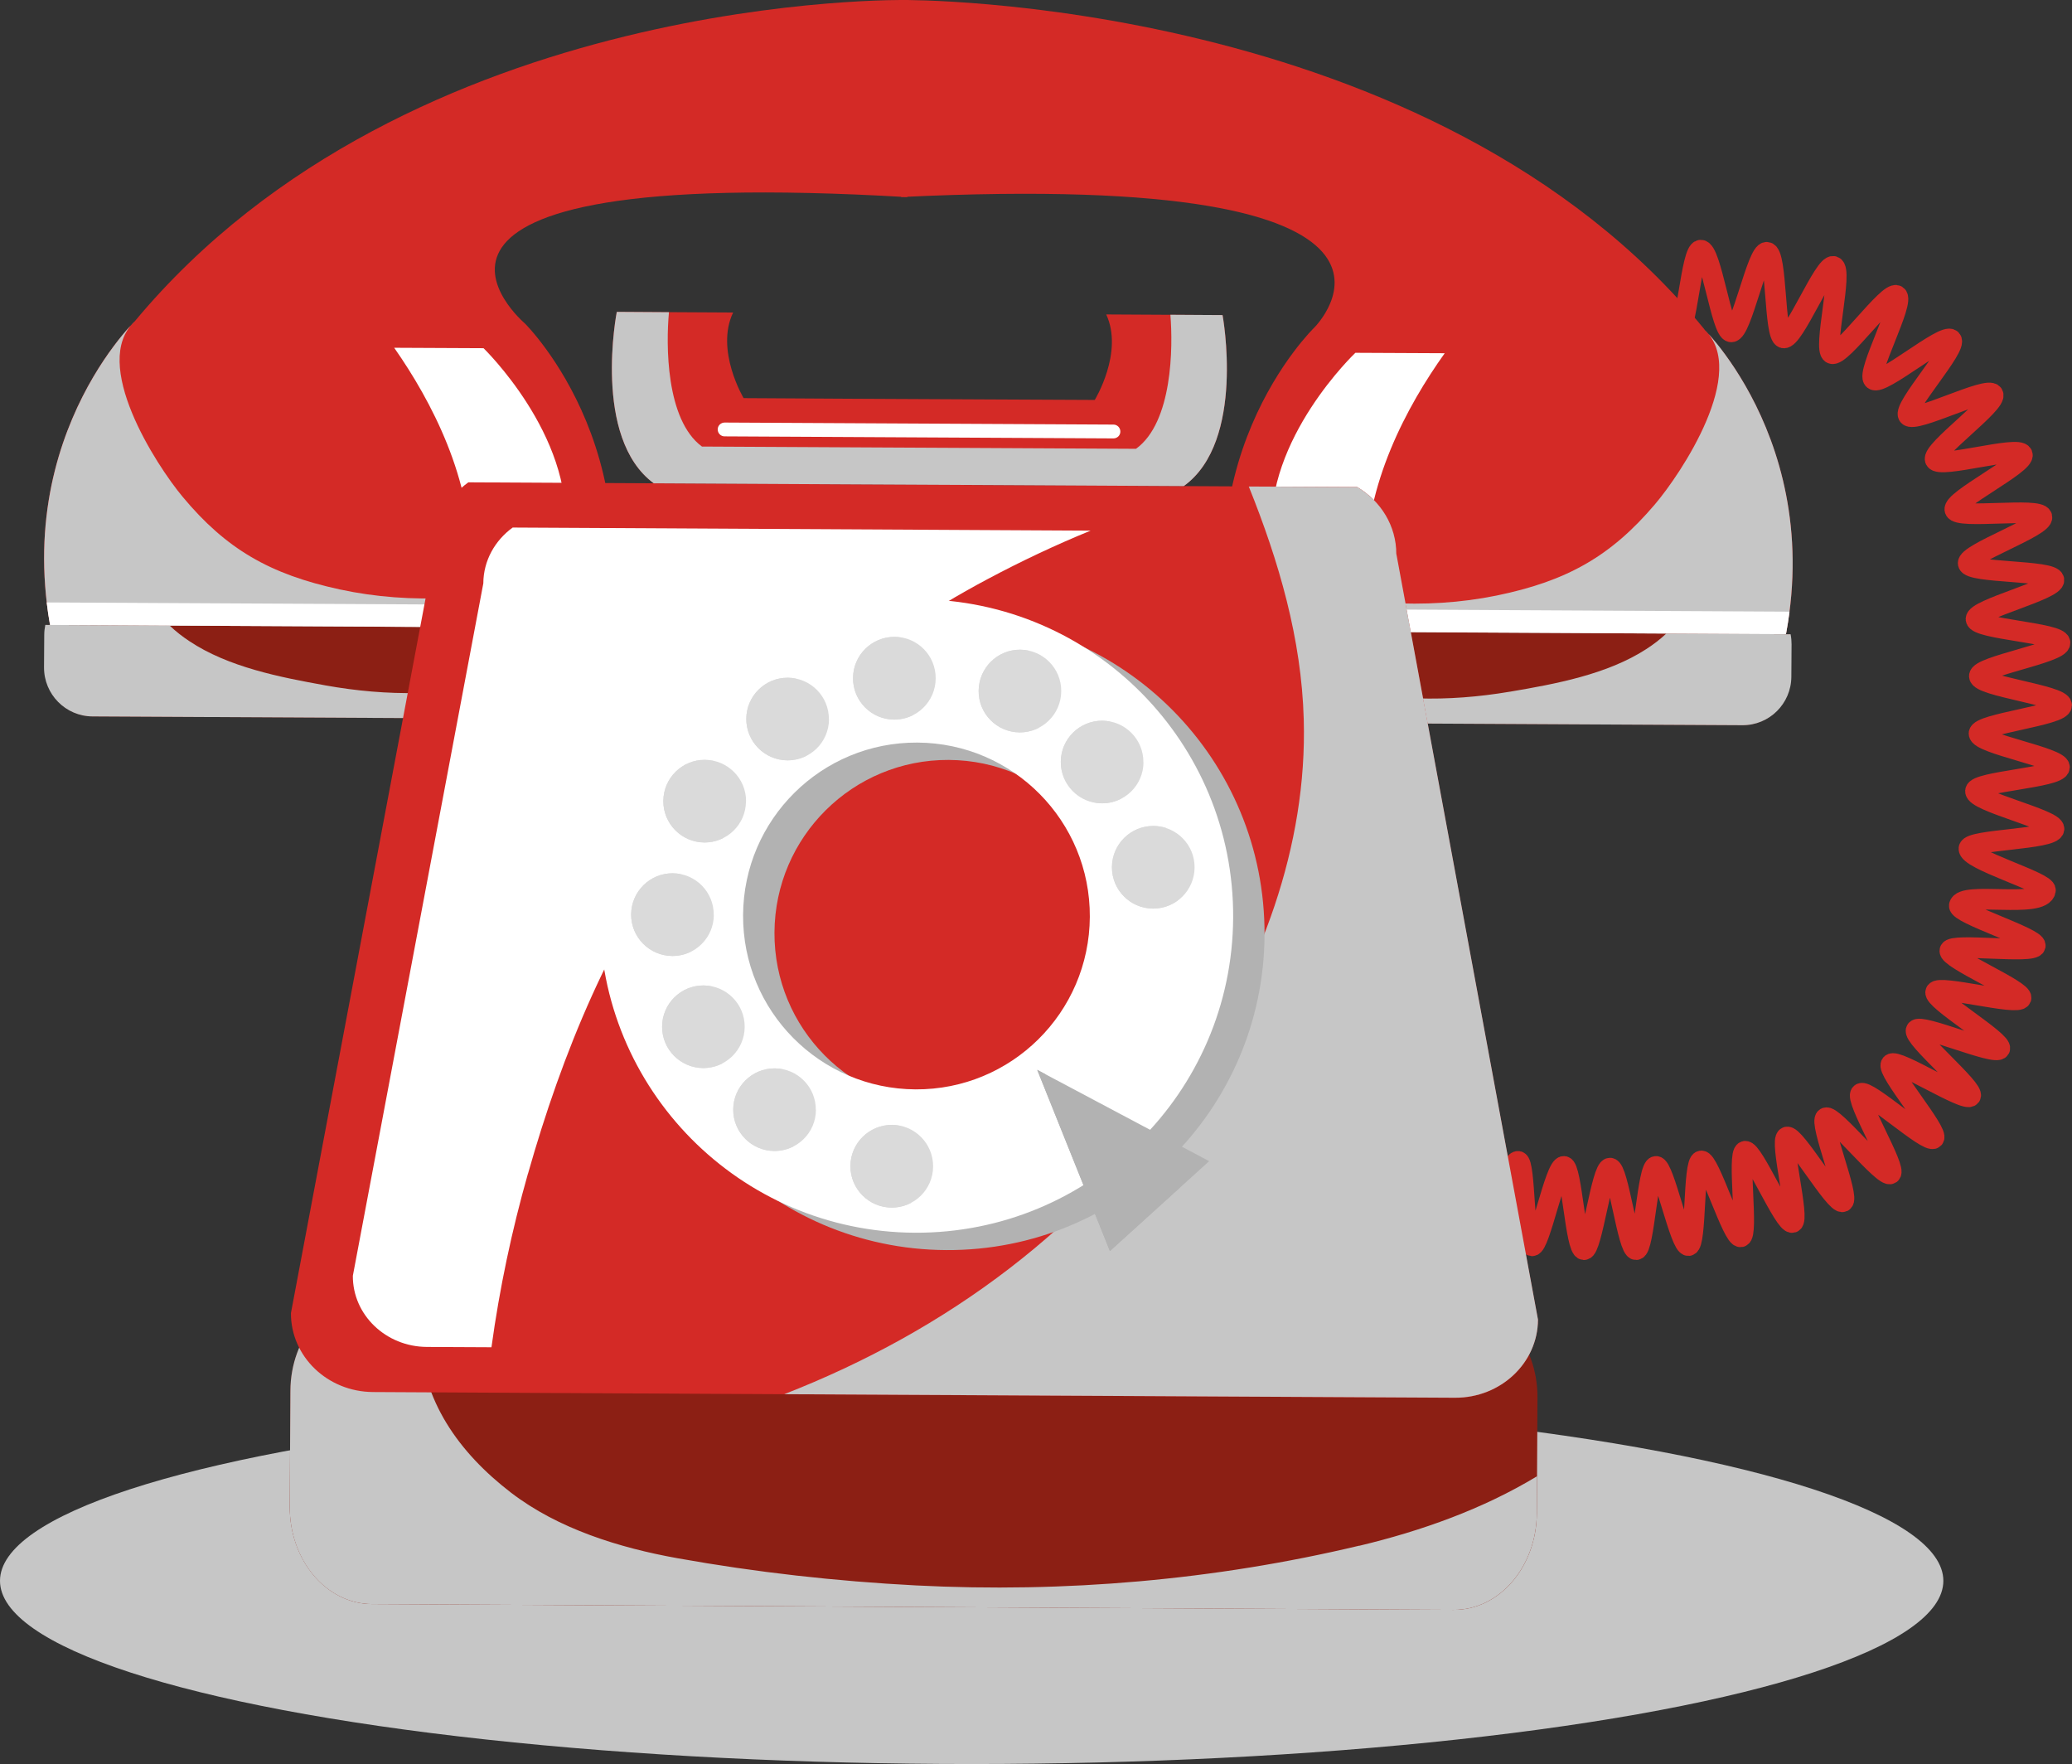 <?xml version="1.0" encoding="UTF-8"?>
<svg xmlns="http://www.w3.org/2000/svg" viewBox="0 0 193.43 164.65">
  <rect x="0" y="0" width="193.43" height="164.65" fill="#333333" stroke="none"/>
  <defs>
    <style>
      .cls-1 {
        fill: #c6c6c6;
      }

      .cls-1, .cls-2, .cls-3 {
        mix-blend-mode: multiply;
      }

      .cls-4 {
        fill: #8c1f14;
      }

      .cls-5 {
        isolation: isolate;
      }

      .cls-6, .cls-3 {
        fill: #dadada;
      }

      .cls-7 {
        mix-blend-mode: soft-light;
      }

      .cls-7, .cls-8 {
        fill: #fff;
      }

      .cls-2, .cls-9 {
        fill: #b2b2b2;
      }

      .cls-10 {
        fill: none;
        stroke: #d42a26;
        stroke-miterlimit: 10;
        stroke-width: 1.93px;
      }

      .cls-11 {
        fill: #d42a26;
      }
    </style>
  </defs>
  <g class="cls-5">
    <g id="Calque_2" data-name="Calque 2">
      <g id="Capa_1" data-name="Capa 1">
        <g>
          <ellipse class="cls-1" cx="90.71" cy="147.55" rx="90.71" ry="17.1"/>
          <path class="cls-10" d="M140.55,111.21c0,.09-3.8,4.04-2.41,4.33.63.13,2.73-7.27,3.59-7.14.69.11.47,7.79,1.29,7.88.72.08,2.17-7.47,2.98-7.41.73.05,1.08,7.74,1.87,7.77.74.03,1.65-7.61,2.43-7.61s1.66,7.64,2.44,7.61c.75-.03,1.07-7.71,1.85-7.77.75-.06,2.27,7.48,3.04,7.39.75-.09.42-7.77,1.18-7.9.75-.13,2.95,7.24,3.7,7.08.74-.16-.35-7.77.39-7.98.73-.2,3.71,6.89,4.44,6.64.72-.24-1.24-7.68-.53-7.97.71-.29,4.54,6.37,5.23,6.03.68-.34-2.26-7.43-1.6-7.82.66-.38,5.41,5.65,6.05,5.21.62-.43-3.37-7-2.77-7.48.59-.48,6.25,4.72,6.8,4.18.54-.53-4.48-6.34-3.97-6.93.5-.57,6.94,3.61,7.4,2.99.45-.61-5.47-5.51-5.06-6.17.39-.64,7.43,2.44,7.79,1.75.34-.67-6.27-4.59-5.97-5.31.29-.69,7.71,1.32,7.96.58.24-.71-6.84-3.68-6.64-4.44.2-.72,7.81.33,7.97-.44.15-.73-7.21-2.99-7.09-3.76.26-1.37,7.75.34,8.04-1.41.13-.78-7.29-2.87-7.14-3.92.12-.85,7.83-.82,7.94-1.81.1-.88-7.42-2.57-7.33-3.55.08-.89,7.78-1.25,7.84-2.21.06-.9-7.54-2.21-7.51-3.16.03-.91,7.7-1.69,7.71-2.63,0-.92-7.65-1.78-7.68-2.72-.02-.92,7.58-2.18,7.53-3.12-.05-.92-7.75-1.26-7.84-2.19-.09-.93,7.4-2.75,7.27-3.68-.13-.92-7.83-.61-8-1.52-.17-.92,7.11-3.45,6.88-4.36-.22-.91-7.84.24-8.12-.65-.28-.9,6.63-4.31,6.29-5.17-.34-.87-7.72,1.34-8.12.5-.41-.84,5.86-5.32,5.38-6.12-.49-.8-7.33,2.73-7.89,1.99-.56-.74,4.64-6.42,3.99-7.09-.64-.67-6.5,4.32-7.23,3.73-.72-.58,2.95-7.34,2.15-7.84-.78-.48-5.21,5.81-6.07,5.41-.83-.38,1.08-7.84.17-8.13-.86-.28-3.72,6.87-4.67,6.67-.88-.19-.59-7.88-1.55-7.99-.9-.1-2.37,7.46-3.33,7.43-.9-.03-1.88-7.67-2.85-7.63-.9.04-1.28,7.74-2.24,7.83"/>
          <g>
            <g>
              <g>
                <path class="cls-11" d="M12.58,29.99S-.81,42.88,6.09,63.94l22.75.12,3.53.02,22.75.12c7.12-20.99-6.13-34.02-6.13-34.02,0,0-17.65-14.93,35.71-11.78L84.8,0S38.32-.94,12.58,29.99Z"/>
                <path class="cls-1" d="M52.08,54.12c-6.52,1.86-13.68,2.34-20.34.9-6.58-1.42-10.64-3.79-14.69-8.65-2.46-2.95-8.66-12.49-4.47-16.38,0,0-13.38,12.9-6.49,33.96l49.03.26c1.48-4.35,2.07-8.36,2.1-11.99-1.67.77-3.41,1.41-5.13,1.9Z"/>
                <g>
                  <path class="cls-4" d="M4.29,58.33c-.07.3-.1.61-.1.93l-.02,3.03c-.01,2.52,2.02,4.57,4.53,4.58l43.88.23c2.52.01,4.57-2.02,4.58-4.53l.02-3.03c0-.32-.03-.63-.09-.93l-52.79-.28Z"/>
                  <path class="cls-1" d="M30.37,63.97c-4.23-.76-9.06-1.7-12.7-4.13-.62-.41-1.26-.9-1.83-1.45l-11.61-.06c-.06.3-.1.61-.1.93l-.02,3.03c-.01,2.52,2.02,4.57,4.53,4.58l43.88.23c2.52.01,4.57-2.02,4.58-4.53v-2.27c-2.92,1.61-6.25,2.46-9.49,3.24-5.86,1.43-11.38,1.48-17.25.43Z"/>
                </g>
                <path class="cls-7" d="M4.67,58.33l51.92.28c.13-.71.24-1.41.33-2.1l-52.56-.28c.08.69.18,1.39.31,2.1Z"/>
                <path class="cls-7" d="M45.15,32.5l-8.35-.04c3.49,4.99,7.33,12.31,7.15,20.15,5.4-.75,8.81-3.02,8.81-3.02.75-8.99-7.62-17.09-7.62-17.09Z"/>
              </g>
              <g>
                <path class="cls-11" d="M159.12,30.77s13.25,13.04,6.13,34.02l-22.75-.12-3.54-.02-22.75-.12c-6.9-21.06,6.49-33.96,6.49-33.96,0,0,14.83-14.76-38.57-12.18L84.25,0s49.46-.44,74.88,30.76Z"/>
                <path class="cls-1" d="M119.37,54.47c6.5,1.93,13.66,2.48,20.33,1.12,6.59-1.35,10.68-3.68,14.78-8.5,2.49-2.92,8.79-12.4,4.64-16.33,0,0,13.25,13.04,6.13,34.02l-49.03-.26c-1.43-4.37-1.99-8.38-1.97-12.01,1.66.79,3.39,1.44,5.11,1.95Z"/>
                <g>
                  <path class="cls-4" d="M167.11,59.19c.06.3.09.61.09.93l-.02,3.04c-.01,2.52-2.06,4.55-4.58,4.53l-43.88-.23c-2.52-.01-4.54-2.06-4.53-4.58l.02-3.03c0-.32.04-.63.1-.93l52.79.28Z"/>
                  <path class="cls-1" d="M140.97,64.56c4.24-.72,9.08-1.61,12.74-3.99.63-.41,1.27-.89,1.84-1.43l11.61.06c.06.3.09.62.09.93l-.02,3.03c-.01,2.52-2.06,4.55-4.58,4.53l-43.88-.23c-2.52-.01-4.54-2.06-4.53-4.58v-2.27c2.93,1.65,6.25,2.52,9.48,3.34,5.85,1.49,11.37,1.6,17.24.61Z"/>
                </g>
                <path class="cls-7" d="M166.73,59.19l-51.92-.28c-.13-.71-.23-1.41-.31-2.1l52.56.28c-.09.69-.2,1.39-.33,2.1Z"/>
                <path class="cls-7" d="M126.52,32.93l8.35.04c-3.54,4.96-7.46,12.24-7.36,20.08-5.39-.81-8.78-3.11-8.78-3.11-.65-9,7.8-17.01,7.8-17.01Z"/>
              </g>
            </g>
            <g>
              <path class="cls-4" d="M143.47,141.24c-.03,5-3.5,9.04-7.76,9.02l-100.99-.54c-4.26-.02-7.69-4.1-7.67-9.1l.06-10.8c.03-5,3.5-9.04,7.76-9.02l100.99.54c4.26.02,7.69,4.1,7.67,9.1l-.06,10.8Z"/>
              <path class="cls-1" d="M126.89,144.27c-13.51,3.22-27.52,4.42-41.38,3.71-7.46-.39-14.92-1.22-22.27-2.54-5.41-.97-11.14-2.74-15.55-6.13-4.81-3.7-8.35-8.58-8.52-14.87-.03-1.2.03-2.41.17-3.62l-4.47-.02c-4.26-.02-7.74,4.01-7.76,9.02l-.06,10.8c-.03,5,3.4,9.08,7.67,9.1l100.99.54c4.26.02,7.73-4.02,7.76-9.02l.02-3.45c-5.05,3.05-10.74,5.09-16.6,6.49Z"/>
              <path class="cls-11" d="M130.35,51.72c.01-2.64-1.45-4.96-3.65-6.26l-82.98-.44c-1.84,1.33-3.03,3.42-3.04,5.79l-13.52,71.75c-.02,4.05,3.41,7.35,7.67,7.37l100.99.54c4.26.02,7.73-3.24,7.75-7.29l-13.22-71.45Z"/>
              <path class="cls-7" d="M49.29,109.55c3.18-11.21,7.77-22.5,14.98-31.96,7.36-9.64,16.99-17.73,27.93-23.54,3.08-1.64,6.3-3.17,9.61-4.52l-53.95-.29c-1.65,1.2-2.73,3.08-2.74,5.21l-12.18,64.63c-.02,3.65,3.08,6.62,6.91,6.64l6.03.03c.75-5.48,1.9-10.91,3.41-16.22Z"/>
              <path class="cls-1" d="M130.35,51.72c.01-2.64-1.45-4.96-3.65-6.26l-10.12-.05c2.81,6.99,4.92,14.2,5.13,21.72.34,11.88-4.05,23.46-10.71,33.4-9.42,14.06-22.7,23.71-37.79,29.6l62.62.33c4.26.02,7.73-3.24,7.75-7.29l-13.22-71.45Z"/>
              <path class="cls-2" d="M88.64,57.55c-16.33-.09-29.64,13.08-29.72,29.41-.09,16.33,13.08,29.64,29.41,29.72,16.33.09,29.64-13.08,29.72-29.41s-13.08-29.64-29.41-29.72ZM88.4,103.3c-8.94-.05-16.15-7.33-16.1-16.27.05-8.94,7.33-16.15,16.27-16.1,8.94.05,16.15,7.33,16.1,16.27-.05,8.94-7.33,16.15-16.27,16.1Z"/>
              <g>
                <path class="cls-6" d="M69.52,95.85c-.01,2.13-1.75,3.85-3.88,3.84-2.13-.01-3.85-1.75-3.83-3.88.01-2.13,1.75-3.85,3.88-3.83,2.13.01,3.85,1.75,3.83,3.88Z"/>
                <path class="cls-3" d="M66.43,92.06c-.24-.05-.49-.08-.74-.08-2.13-.01-3.86,1.71-3.88,3.83-.01,2.13,1.71,3.86,3.83,3.88.65,0,1.27-.16,1.8-.44-2.43-1.45-2.77-5.12-1.02-7.19Z"/>
              </g>
              <path class="cls-8" d="M85.71,55.93c-16.33-.09-29.64,13.08-29.72,29.41-.09,16.33,13.08,29.64,29.41,29.72s29.64-13.08,29.72-29.41c.09-16.33-13.08-29.64-29.41-29.72ZM85.47,101.68c-8.94-.05-16.15-7.33-16.1-16.27.05-8.94,7.33-16.15,16.27-16.1,8.94.05,16.15,7.33,16.1,16.27-.05,8.94-7.33,16.15-16.27,16.1Z"/>
              <g>
                <path class="cls-6" d="M111.52,80.97c-.01,2.13-1.75,3.85-3.88,3.84-2.13-.01-3.85-1.75-3.83-3.88.01-2.13,1.75-3.85,3.88-3.83,2.13.01,3.85,1.75,3.83,3.88Z"/>
                <path class="cls-3" d="M107.98,80.15v-.16c0-1,.34-1.93.9-2.7-.38-.13-.78-.2-1.2-.2-2.13-.01-3.86,1.71-3.88,3.83-.01,2.13,1.71,3.87,3.83,3.88.89,0,1.72-.3,2.37-.8-1.23-.85-2.05-2.27-2.04-3.85Z"/>
              </g>
              <g>
                <path class="cls-6" d="M106.75,71.15c-.01,2.13-1.75,3.85-3.88,3.83-2.13-.01-3.85-1.75-3.84-3.88.01-2.13,1.75-3.85,3.88-3.83,2.13.01,3.85,1.75,3.83,3.88Z"/>
                <path class="cls-3" d="M103.65,67.35c-.24-.05-.49-.07-.74-.08-2.13-.01-3.87,1.71-3.88,3.83-.01,2.13,1.71,3.86,3.84,3.88.65,0,1.26-.16,1.8-.44-2.43-1.45-2.77-5.12-1.02-7.2Z"/>
              </g>
              <g>
                <path class="cls-6" d="M87.35,63.33c-.01,2.13-1.75,3.85-3.88,3.83-2.13-.01-3.85-1.75-3.83-3.88.01-2.13,1.75-3.85,3.88-3.84,2.13.01,3.85,1.75,3.83,3.88Z"/>
                <path class="cls-3" d="M84.25,59.53c-.24-.05-.49-.08-.74-.08-2.13-.01-3.87,1.71-3.88,3.84-.01,2.13,1.71,3.86,3.83,3.88.65,0,1.27-.16,1.8-.44-2.43-1.45-2.77-5.12-1.02-7.19Z"/>
              </g>
              <g>
                <path class="cls-6" d="M99.07,64.52c-.01,2.13-1.75,3.85-3.88,3.84-2.13-.01-3.85-1.75-3.83-3.88.01-2.13,1.75-3.85,3.88-3.84,2.13.01,3.85,1.75,3.83,3.88Z"/>
                <path class="cls-3" d="M95.98,60.72c-.24-.05-.49-.08-.74-.08-2.13-.01-3.86,1.71-3.88,3.84-.01,2.13,1.7,3.86,3.83,3.88.65,0,1.26-.16,1.8-.44-2.44-1.45-2.77-5.12-1.02-7.19Z"/>
              </g>
              <g>
                <path class="cls-6" d="M77.39,67.14c-.01,2.13-1.75,3.84-3.88,3.83-2.13-.01-3.85-1.75-3.84-3.88.01-2.13,1.75-3.85,3.88-3.83,2.13.01,3.85,1.75,3.83,3.88Z"/>
                <path class="cls-3" d="M74.29,63.34c-.24-.05-.49-.08-.74-.08-2.13-.01-3.87,1.71-3.88,3.83-.01,2.13,1.71,3.86,3.84,3.88.65,0,1.26-.16,1.8-.44-2.43-1.45-2.77-5.12-1.02-7.2Z"/>
              </g>
              <g>
                <path class="cls-6" d="M69.64,74.8c-.01,2.13-1.75,3.85-3.88,3.83-2.13-.01-3.85-1.75-3.83-3.88.01-2.13,1.75-3.85,3.88-3.83,2.13.01,3.85,1.75,3.84,3.88Z"/>
                <path class="cls-3" d="M66.54,71.01c-.24-.05-.49-.08-.74-.08-2.13-.01-3.86,1.71-3.88,3.83-.01,2.13,1.71,3.86,3.83,3.88.65,0,1.26-.16,1.8-.44-2.43-1.45-2.77-5.12-1.02-7.19Z"/>
              </g>
              <g>
                <path class="cls-6" d="M66.64,85.4c-.01,2.13-1.75,3.85-3.88,3.83-2.13-.01-3.85-1.75-3.84-3.88.01-2.13,1.75-3.85,3.88-3.84,2.13.01,3.85,1.75,3.83,3.88Z"/>
                <path class="cls-3" d="M63.54,81.59c-.24-.05-.49-.08-.74-.08-2.13-.01-3.86,1.71-3.88,3.84-.01,2.13,1.71,3.86,3.84,3.88.65,0,1.26-.16,1.81-.44-2.43-1.45-2.77-5.12-1.02-7.2Z"/>
              </g>
              <g>
                <path class="cls-6" d="M69.52,95.85c-.01,2.13-1.75,3.85-3.88,3.84-2.13-.01-3.85-1.75-3.83-3.88.01-2.13,1.75-3.85,3.88-3.83,2.13.01,3.85,1.75,3.83,3.88Z"/>
                <path class="cls-3" d="M66.43,92.06c-.24-.05-.49-.08-.74-.08-2.13-.01-3.86,1.71-3.88,3.83-.01,2.13,1.71,3.86,3.83,3.88.65,0,1.27-.16,1.8-.44-2.43-1.45-2.77-5.12-1.02-7.19Z"/>
              </g>
              <g>
                <path class="cls-6" d="M76.17,103.6c-.01,2.13-1.75,3.84-3.88,3.83-2.13-.01-3.85-1.75-3.84-3.87.01-2.13,1.75-3.85,3.88-3.84,2.13.01,3.85,1.75,3.83,3.88Z"/>
                <path class="cls-3" d="M73.07,99.8c-.24-.05-.49-.08-.74-.08-2.13-.01-3.87,1.71-3.88,3.84-.01,2.13,1.71,3.86,3.84,3.87.65,0,1.26-.16,1.8-.44-2.43-1.45-2.77-5.12-1.02-7.2Z"/>
              </g>
              <g>
                <path class="cls-6" d="M87.11,108.88c-.01,2.13-1.75,3.85-3.88,3.83-2.13-.01-3.85-1.75-3.84-3.88.01-2.13,1.75-3.85,3.88-3.84,2.13.01,3.85,1.75,3.84,3.88Z"/>
                <path class="cls-3" d="M84.01,105.08c-.24-.05-.49-.08-.74-.08-2.13,0-3.87,1.71-3.88,3.84-.01,2.13,1.71,3.86,3.84,3.88.65,0,1.27-.16,1.8-.44-2.43-1.45-2.77-5.12-1.02-7.2Z"/>
              </g>
              <g>
                <polygon class="cls-9" points="96.83 99.86 103.62 116.77 112.88 108.38 96.83 99.86"/>
                <path class="cls-2" d="M97.59,100.26l-.76-.4,6.78,16.91,6.47-5.86c-5.57-1.16-11.27-5.33-12.5-10.64Z"/>
              </g>
              <path class="cls-11" d="M103.27,29.35c1.65,3.54-1.07,7.98-1.07,7.98l-10.38-.05-12.02-.06-10.38-.06s-2.67-4.47-.98-7.99l-10.86-.06s-2.31,11.76,3.45,16l18.73.1,12.02.06,18.73.1c5.81-4.18,3.62-15.96,3.62-15.96l-10.86-.06Z"/>
              <path class="cls-1" d="M114.13,29.41l-4.87-.03c.25,3,.21,10.04-3.21,12.51l-15.34-.08-9.84-.05-15.34-.08c-3.39-2.5-3.36-9.55-3.08-12.54l-4.87-.03s-2.31,11.76,3.45,16l18.73.1,12.02.06,18.73.1c5.81-4.18,3.62-15.96,3.62-15.96Z"/>
              <path class="cls-7" d="M104.59,40.28c0,.36-.29.64-.65.64l-36.3-.19c-.35,0-.64-.29-.64-.65h0c0-.35.29-.64.65-.64l36.3.19c.35,0,.64.29.64.65h0Z"/>
            </g>
          </g>
        </g>
      </g>
    </g>
  </g>
</svg>